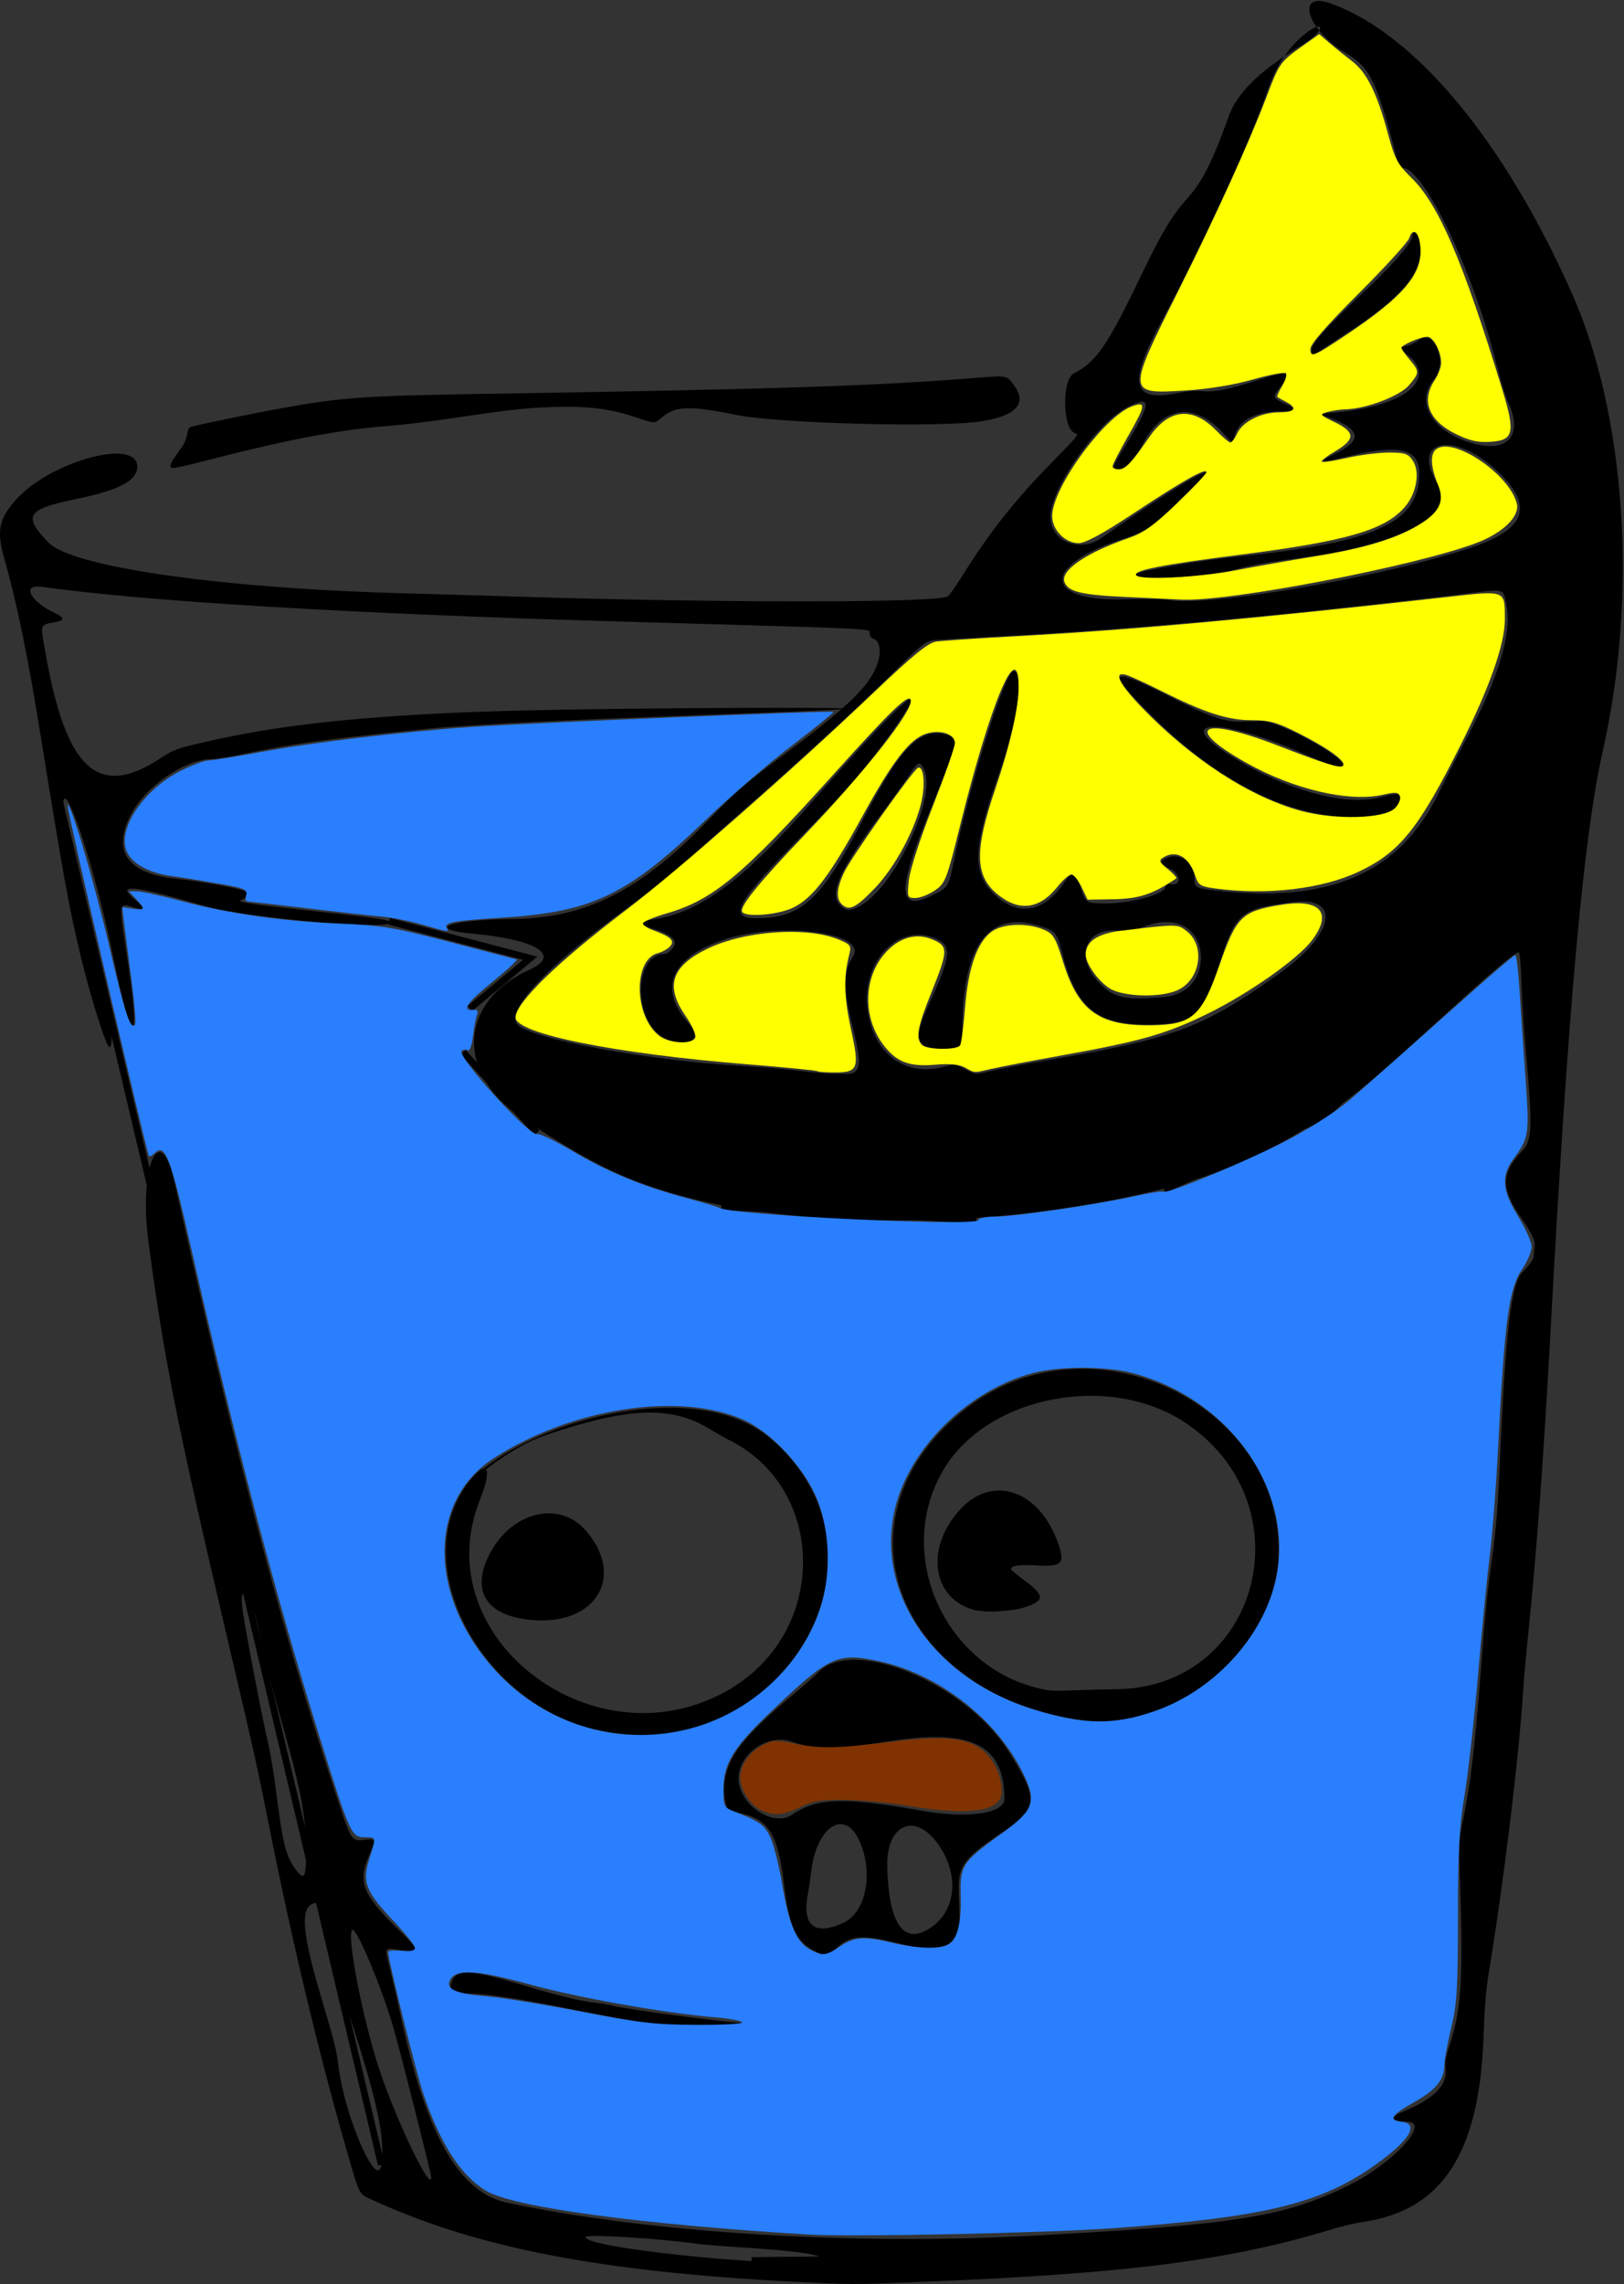 <?xml version="1.0" encoding="UTF-8" standalone="no"?>
<svg
   xmlns:dc="http://purl.org/dc/elements/1.1/"
   xmlns:cc="http://creativecommons.org/ns#"
   xmlns:rdf="http://www.w3.org/1999/02/22-rdf-syntax-ns#"
   xmlns:svg="http://www.w3.org/2000/svg"
   xmlns="http://www.w3.org/2000/svg"
   viewBox="0 0 226.872 318.982"
   height="340.247"
   width="241.996"
   version="1.1"
   id="svg3406">
  <rect x="0" y="0" width="226.872" height="318.982" fill="#333333" stroke="none"/>
  <defs
     id="defs3410" />
  <g
     id="layer1">
    <path
       id="path10"
       d="M 7.969,110.388 53.268,302.341"
       style="fill:none;stroke:#000000;stroke-width:0.938px;stroke-linecap:butt;stroke-linejoin:miter;stroke-opacity:1" />
    <path
       id="path12"
       d="m 105,315.7 46.875,-0.469"
       style="fill:none;stroke:#000000;stroke-width:0.938px;stroke-linecap:butt;stroke-linejoin:miter;stroke-opacity:1" />
    <path
       id="path14"
       d="m 178.594,310.544 21.562,-7.5"
       style="fill:none;stroke:#000000;stroke-width:0.938px;stroke-linecap:butt;stroke-linejoin:miter;stroke-opacity:1" />
    <path
       id="path16"
       d="M 206.25,285.7 217.969,133.357"
       style="fill:none;stroke:#000000;stroke-width:0.938px;stroke-linecap:butt;stroke-linejoin:miter;stroke-opacity:1" />
    <path
       id="path18"
       d="m 209.531,131.013 -24.375,24.844 -22.5,10.312"
       style="fill:none;stroke:#000000;stroke-width:0.938px;stroke-linecap:butt;stroke-linejoin:miter;stroke-opacity:1" />
    <path
       id="path20"
       d="m 136.406,170.388 -35.625,-1.875"
       style="fill:none;stroke:#000000;stroke-width:0.938px;stroke-linecap:butt;stroke-linejoin:miter;stroke-opacity:1" />
    <path
       id="path22"
       d="m 75,158.2 -10.312,-11.25"
       style="fill:none;stroke:#000000;stroke-width:0.938px;stroke-linecap:butt;stroke-linejoin:miter;stroke-opacity:1" />
    <path
       id="path24"
       d="m 65.625,140.857 8.438,-7.031 -19.688,-5.156"
       style="fill:none;stroke:#000000;stroke-width:0.938px;stroke-linecap:butt;stroke-linejoin:miter;stroke-opacity:1" />
  </g>
  <g
     id="layer2">
    <path
       id="path3432"
       d="m 111.172,318.677 c -27.351,-1.39 -44.77,-4.775 -59.361,-11.538 -1.738,-0.806 -1.531,-0.361 -3.693,-7.917 -3.659,-12.791 -7.352,-28.273 -10.426,-43.71 -1.793,-9.005 -2.04,-10.115 -6.266,-28.132 -6.781,-28.911 -8.505,-37.611 -10.68,-53.882 -1.414,-10.577 1.624,-17.477 3.659,-8.309 8.005,36.067 14.932,62.4 22.257,84.607 2.525,7.657 2.327,7.339 4.446,7.135 1.456,-0.14 1.457,-0.128 0.369,2.405 -1.486,3.459 -0.761,5.303 3.87,9.843 3.47,3.402 3.504,3.603 0.54,3.171 -2.313,-0.337 -2.198,-0.576 -1.358,2.841 0.392,1.593 1.074,4.58 1.516,6.639 3.512,16.359 8.096,24.36 14.774,25.787 19.507,4.169 47.843,5.98 72.795,4.653 28.984,-1.541 35.92,-2.642 44.921,-7.132 6.088,-3.036 11.33,-8.727 8.118,-8.811 -2.366,-0.062 -2.589,-0.616 -0.581,-1.449 4.372,-1.813 6.218,-3.743 5.861,-6.126 -0.107,-0.712 0.028,-1.454 0.561,-3.079 1.637,-4.999 1.911,-9.064 1.491,-22.106 -0.194,-6.037 -0.18,-6.471 0.279,-8.735 1.212,-5.966 1.754,-10.477 2.644,-22.007 0.629,-8.138 0.832,-10.175 1.484,-14.86 0.653,-4.693 0.861,-7.356 1.234,-15.768 0.729,-16.453 1.542,-23.006 3.038,-24.502 2.504,-2.505 2.49,-3.838 -0.079,-7.483 -2.93,-4.157 -2.921,-6.331 0.039,-9.447 1.441,-1.517 1.504,-3.213 0.519,-14.152 -0.253,-2.808 -0.523,-7.019 -0.602,-9.358 -0.097,-2.884 -0.224,-4.254 -0.394,-4.254 -0.545,0 -4.064,3.007 -11.816,10.097 -8.814,8.061 -11.117,9.963 -16.06,13.263 -10.195,6.807 -19.983,10.14 -36.915,12.571 -17.09,2.454 -37.21,1.874 -50.382,-1.451 -8.876,-2.241 -14.015,-4.66 -24.026,-11.309 -9.377,-6.228 -8.866,-16.31 1.051,-20.757 4.465,-2.002 1.01,-4.183 -7.954,-5.02 -6.742,-0.629 -3.315,-1.941 5.309,-2.032 10.478,-0.111 17.923,-3.831 27.549,-13.768 4.031,-4.161 4.969,-4.977 10.339,-8.994 8.539,-6.388 11.552,-9.161 12.914,-11.887 1.029,-2.06 0.972,-4.095 -0.127,-4.513 -0.36,-0.137 -0.536,-0.384 -0.536,-0.753 0,-0.686 2.087,-0.587 -34.031,-1.621 -38.105,-1.091 -66.951,-2.813 -81.672,-4.876 -2.876,-0.403 -1.506,2.146 2.004,3.729 1.11,0.501 1.214,0.949 0.263,1.132 -2.593,0.501 -2.449,0.133 -1.705,4.361 2.887,16.407 7.371,20.484 16.144,14.677 1.739,-1.151 2.345,-1.365 6.591,-2.329 9.299,-2.111 19.338,-3.274 34.327,-3.977 15.454,-0.724 54.628,-0.782 54.814,-0.596 0.405,0.405 -44.938,1.463 -58.671,2.857 -14.215,1.443 -18.981,2.095 -25.588,3.504 -1.782,0.38 -3.722,0.693 -4.311,0.694 -3.847,0.011 -9.452,3.894 -11.484,7.955 -2.559,5.116 -0.203,8.174 6.784,8.804 2.34,0.211 8.055,1.227 9.069,1.612 0.875,0.333 0.698,0.88 -0.448,1.387 -1.238,0.548 19.672,2.197 20.793,2.905 2.243,1.416 -19.619,-0.355 -25.821,-2.147 -10.345,-2.989 -12.447,-3.16 -9.606,-0.781 1.348,1.128 1.291,1.456 -0.176,1.011 -2.275,-0.69 -2.227,-1.15 -0.845,8.039 1.77,11.768 0.412,11.185 -2.053,-0.883 -3.392,-16.606 -8.882,-30.748 -6.429,-16.562 0.532,3.079 1.133,5.507 2.919,11.797 2.406,8.477 3.816,16.597 2.972,17.118 -0.394,0.244 -2.53,-6.436 -4.023,-12.581 -1.647,-6.779 -2.347,-10.636 -5.749,-31.649 -1.725,-10.655 -3.222,-17.886 -5.023,-24.265 -1.027,-3.636 -0.66,-5.355 1.701,-7.982 4.841,-5.384 16.933,-8.673 16.933,-4.605 0,1.953 -2.483,3.265 -8.55,4.52 -6.914,1.429 -7.482,2.327 -3.849,6.082 3.303,3.414 24.102,6.388 49.493,7.078 4.866,0.132 12.115,0.344 16.108,0.47 28.349,0.895 58.291,0.88 60.029,-0.03 0.199,-0.104 1.111,-1.394 2.027,-2.866 3.754,-6.032 7.334,-10.562 12.549,-15.882 3.696,-3.77 3.805,-3.909 3.211,-4.058 -1.754,-0.44 -1.897,-7.469 -0.169,-8.346 3.165,-1.608 4.706,-3.877 9.676,-14.249 2.631,-5.49 4.109,-7.912 6.346,-10.396 1.936,-2.15 3.413,-5.115 5.594,-11.229 2.144,-6.01 10.537,-9.752 12.078,-11.33 2.964,-3.036 -3.944,-0.431 -6.549,7.451 -2.152,6.511 -9.447,22.4 -14.969,32.605 -4.715,8.714 -4.079,11.228 2.499,9.868 1.173,-0.243 2.266,-0.318 3.271,-0.227 1.735,0.158 3.617,-0.231 8.254,-1.705 3.843,-1.222 4.337,-1.021 2.671,1.086 -1.185,1.499 -1.179,1.518 0.704,2.39 1.866,0.864 1.728,1.04 -0.812,1.04 -3.521,0 -5.976,1.407 -6.331,3.63 -0.157,0.984 -0.157,0.984 -1.629,-0.629 -4.062,-4.451 -8.572,-3.73 -11.306,1.807 -0.956,1.937 -2.466,3.359 -3.565,3.359 -0.682,0 -0.523,-0.45 1.089,-3.082 3.893,-6.356 3.966,-7.464 0.372,-5.64 -4.091,2.077 -10.411,10.976 -10.669,15.023 -0.225,3.528 3.927,5.425 7.078,3.234 11.979,-8.33 17.907,-11.621 13.012,-7.224 -1.017,0.913 -2.112,1.966 -2.434,2.341 -2.317,2.694 -4.127,3.896 -7.515,4.991 -11.283,3.647 -11.283,8.712 0,8.442 3.009,-0.072 5.613,-0.029 6.343,0.105 5.473,1.004 29.672,-3.159 42.003,-7.226 7.808,-2.575 9.092,-5.705 4.289,-10.452 -6.173,-6.101 -12.739,-4.895 -8.59,1.579 2.572,4.013 -5.157,8.279 -18.208,10.051 -5.878,0.798 -8.121,1.193 -10.28,1.812 -1.472,0.422 -5.817,0.954 -9.353,1.146 -4.68,0.254 -6.168,-0.364 -2.558,-1.062 5.524,-1.068 7.735,-1.396 14.326,-2.124 17.673,-1.951 23.372,-4.714 23.418,-11.357 0.026,-3.689 -2.958,-4.249 -11.3,-2.122 -2.671,0.681 -2.781,0.431 -0.33,-0.749 3.749,-1.804 3.453,-3.347 -0.953,-4.97 -1.47,-0.542 -1.47,-0.542 0.685,-0.714 9.861,-0.79 14.678,-4.711 10.088,-8.212 -0.9,-0.686 -0.873,-0.911 0.133,-1.112 0.386,-0.077 1.143,-0.457 1.682,-0.845 2.17,-1.559 3.982,3.268 2.066,5.505 -2.631,3.073 -0.476,7.058 4.743,8.771 5.355,1.758 7.822,-0.672 5.61,-5.523 -0.398,-0.873 -1.182,-3.426 -1.741,-5.672 -3.185,-12.796 -10.09,-27.111 -13.077,-27.111 -0.286,0 -0.479,-0.26 -0.631,-0.851 -2.852,-11.084 -3.823,-13.143 -7.105,-15.056 -5.573,-3.249 -7.32,-8.885 -2.173,-7.008 11.788,4.298 24.209,19.255 33.644,40.513 7.513,16.926 9.209,42.089 4.303,63.822 -2.697,11.949 -4.823,35.414 -7.257,80.112 -0.994,18.261 -1.982,31.73 -3.168,43.219 -0.296,2.87 -0.602,6.239 -0.679,7.487 -0.581,9.406 -2.702,26.936 -4.791,39.589 -0.438,2.652 -0.629,4.911 -0.777,9.188 -0.561,16.214 -5.732,24.215 -16.715,25.864 -1.153,0.173 -3.096,0.622 -4.318,0.997 -14.35,4.406 -28.776,6.256 -57.691,7.399 -9.672,0.382 -9.415,0.383 -17.356,-0.021 z m 3.473,-3.131 c 0.629,-0.629 -3.204,-1.191 -11.754,-1.723 -2.184,-0.136 -4.685,-0.346 -5.558,-0.467 -5.55,-0.77 -15.541,-1.368 -15.541,-0.929 0,1.696 31.305,4.668 32.853,3.119 z M 60.239,304.075 c 0,-0.539 -4.47,-18.198 -5.373,-21.226 -1.664,-5.58 -5.004,-13.496 -5.622,-13.325 -0.925,0.255 1.313,12.013 3.659,19.224 2.317,7.119 7.335,17.606 7.335,15.328 z m -6.971,-1.734 c 0.576,-3.647 -0.554,-8.943 -4.451,-20.863 -2.338,-7.15 -3.11,-9.849 -3.666,-12.808 -0.588,-3.13 -0.535,-2.986 -1.062,-2.907 -2.198,0.327 -2.007,3.788 0.717,12.957 1.972,6.637 2.197,7.537 2.497,9.971 0.851,6.913 5.39,17.299 5.966,13.651 z M 42.769,258.744 c -0.002,-4.564 -0.645,-8.282 -2.716,-15.711 -2.316,-8.307 -3.235,-11.903 -3.752,-14.691 -0.99,-5.336 -3.046,-8.251 -2.401,-3.405 0.344,2.588 2.856,15.666 3.541,18.437 0.308,1.248 0.821,4.341 1.138,6.874 0.88,7.016 1.352,8.945 2.618,10.693 1.296,1.789 1.574,1.402 1.572,-2.196 z M 119.588,149.538 c 0.625,-0.692 0.511,-2.204 -0.462,-6.101 -1.327,-5.312 -1.322,-7.788 0.017,-9.832 2.268,-3.463 -10.846,-5.006 -18.573,-2.186 -7.041,2.57 -8.608,6.874 -4.24,11.653 2.143,2.345 -0.992,3.613 -3.949,1.597 -4.041,-2.756 -3.675,-11.441 0.482,-11.441 0.481,0 1.408,-0.971 1.408,-1.475 0,-0.746 -0.896,-1.375 -2.803,-1.968 -2.636,-0.819 -2.623,-0.984 0.112,-1.433 6.419,-1.054 12.474,-5.605 22.039,-16.564 12.423,-14.234 17.37,-18.501 10.783,-9.302 -3.327,4.646 -6.11,7.866 -11.668,13.499 -9.966,10.099 -11.206,12.251 -7.059,12.251 6.271,0 9.069,-2.573 14.803,-13.612 5.415,-10.426 8.083,-13.108 11.908,-11.97 1.616,0.481 1.608,0.512 -2.904,11.629 -4.171,10.278 -3.982,13.099 0.721,10.769 2.347,-1.163 2.259,-1.012 3.192,-5.437 2.299,-10.902 7.04,-25.863 8.197,-25.863 1.533,0 0.615,6.714 -1.891,13.839 -3.776,10.736 -3.959,14.196 -0.909,17.216 3.323,3.29 7.047,2.684 9.929,-1.616 1.054,-1.573 1.521,-1.359 2.342,1.075 0.611,1.811 0.712,1.87 3.243,1.906 3.476,0.049 8.229,-1.209 8.491,-2.246 0.085,-0.337 0.273,-0.533 0.463,-0.483 1.872,0.49 1.845,-1.415 -0.032,-2.222 -1.219,-0.525 -1.327,-0.857 -0.424,-1.318 1.99,-1.015 4.066,0.506 4.066,2.98 0,1.043 0.248,1.176 2.722,1.462 16.176,1.876 25.903,-2.338 31.408,-13.606 0.937,-1.918 2.724,-5.427 3.971,-7.798 4.449,-8.459 6.279,-14.647 5.476,-18.517 -0.469,-2.257 -0.225,-2.18 -5.038,-1.595 -24.687,2.998 -46.887,5.041 -65.537,6.032 -3.556,0.189 -7.377,0.397 -8.49,0.463 -2.024,0.119 -2.024,0.119 -6.012,4.033 -6.437,6.317 -12.013,11.434 -22.591,20.734 -2.995,2.633 -5.751,5.118 -6.126,5.523 -1.067,1.154 -4.572,3.925 -9.755,7.714 -10.828,7.915 -16.449,14.006 -14.578,15.797 2.143,2.051 18.215,4.983 31.594,5.763 2.246,0.131 5.36,0.386 6.92,0.567 4.116,0.477 4.238,0.487 6.374,0.527 1.722,0.032 2.001,-0.02 2.382,-0.442 z m 65.544,-35.714 c -8.439,-1.368 -16.572,-6.132 -25.014,-14.654 -5.566,-5.618 -4.921,-6.054 2.997,-2.026 5.803,2.953 7.897,3.689 10.333,3.632 0.936,-0.022 2.161,-0.049 2.722,-0.06 2.528,-0.05 12.292,5.337 11.36,6.268 -0.319,0.319 -2.113,-0.255 -5.575,-1.783 -11.088,-4.895 -18.18,-4.93 -10.663,-0.054 7.91,5.131 16.599,7.585 21.789,6.154 1.939,-0.535 2.472,-0.523 2.555,0.058 0.321,2.25 -4.642,3.414 -10.505,2.463 z m -46.722,35.741 c 0.991,-0.248 4.813,-0.968 8.494,-1.6 17.403,-2.986 21.378,-4.502 32.184,-12.279 7.332,-5.277 8.225,-10.478 1.666,-9.712 -7.33,0.856 -8.138,1.505 -10.29,8.275 -2.505,7.881 -3.615,8.834 -10.294,8.843 -7.003,0.009 -9.829,-2.405 -11.812,-10.091 -0.701,-2.717 -0.888,-2.952 -2.877,-3.608 -7.385,-2.435 -11.055,2.469 -11.056,14.773 -2.2e-4,2.107 -0.129,2.222 -2.56,2.288 -3.961,0.108 -4.388,-1.208 -2.049,-6.307 3.101,-6.761 3.22,-8.089 0.816,-9.106 -5.207,-2.204 -10.404,3.382 -9.421,10.126 0.881,6.046 5.226,9.236 10.659,7.827 1.542,-0.4 1.542,-0.4 2.899,0.3 1.633,0.842 1.42,0.826 3.639,0.27 z m 24.205,-10.321 c 3.092,-0.276 5.152,-2.454 5.152,-5.449 0,-4.329 -3.753,-6.221 -8.359,-4.213 -1.348,0.588 -1.625,0.634 -2.742,0.454 -4.745,-0.765 -6.673,3.172 -3.385,6.908 2.118,2.406 3.718,2.8 9.335,2.3 z m -42.653,-12.624 c 4.956,-2.528 11.062,-15.461 9.091,-19.256 -0.582,-1.12 -0.796,-1.021 -2.101,0.979 -0.636,0.975 -2.227,3.191 -3.534,4.925 -6.085,8.072 -7.675,11.522 -6.056,13.141 0.819,0.819 1.326,0.861 2.599,0.211 z M 90.791,282.597 c -1.352,-0.173 -6.048,-1.026 -10.436,-1.894 -8.547,-1.691 -12.389,-2.278 -14.924,-2.278 -2.342,0 -2.873,-0.453 -2.217,-1.893 0.711,-1.562 2.885,-1.396 10.06,0.768 4.731,1.427 8,2.22 9.88,2.396 0.811,0.076 1.985,0.278 2.609,0.449 1.789,0.491 16.018,2.363 17.957,2.363 0.059,0 0.043,0.102 -0.034,0.227 -0.21,0.34 -9.976,0.235 -12.894,-0.139 z m 23.365,-9.942 c -2.964,-1.452 -3.881,-3.371 -4.669,-9.77 -0.825,-6.703 -2.113,-8.769 -6.017,-9.65 -0.631,-0.142 -1.319,-0.306 -1.53,-0.363 -0.537,-0.147 -0.952,-2.3 -0.751,-3.905 0.452,-3.619 2.721,-6.531 9.529,-12.227 1.497,-1.253 3.119,-2.691 3.604,-3.195 4.788,-4.978 20.334,1.399 26.429,10.842 4.328,6.704 4.278,8.215 -0.372,11.28 -5.732,3.778 -6.554,4.859 -6.438,8.465 0.038,1.185 0.086,2.717 0.106,3.403 0.126,4.298 -2.353,5.413 -8.572,3.853 -5.266,-1.321 -6.951,-1.113 -9.072,1.118 -0.793,0.834 -0.841,0.838 -2.248,0.148 z m 15.12,-2.995 c 4.119,-2.107 4.981,-7.323 1.958,-11.849 -3.241,-4.853 -7.437,-3.18 -7.287,2.905 0.185,7.489 2.051,10.622 5.329,8.945 z m -11.501,-1.093 c 3.254,-1.468 4.331,-7.135 2.211,-11.627 -2.067,-4.38 -5.93,-1.8 -6.663,4.452 -0.111,0.946 -0.309,2.27 -0.439,2.942 -0.891,4.583 0.825,6.068 4.891,4.233 z m -7.171,-15.102 c 3.606,-2.413 7.202,-2.525 18.263,-0.57 6.345,1.121 11.462,0.377 11.454,-1.665 -0.031,-7.606 -4.627,-9.861 -16.331,-8.012 -7.367,1.164 -10.082,1.168 -13.397,0.021 -3.648,-1.263 -7.991,2.195 -7.349,5.852 0.598,3.408 4.945,5.992 7.361,4.375 z M 83.72,241.665 c -16.499,-3.469 -26.965,-23.219 -18.318,-34.57 2.65,-3.479 3.486,-2.265 1.637,2.376 -7.715,19.366 16.345,37.496 35.011,26.382 13.644,-8.124 13.476,-27.989 -0.294,-34.794 -0.562,-0.277 -1.736,-0.944 -2.609,-1.481 -5.334,-3.281 -11.338,-3.067 -22.804,0.813 -6.696,2.266 -13.052,8.984 -10.941,6.703 8.034,-8.678 31.781,-15.133 42.253,-6.174 19.03,16.283 1.517,46.095 -23.935,40.744 z m 66.927,-1.494 c -26.027,-3.985 -34.811,-29.051 -15.324,-43.73 17.412,-13.116 44.136,-0.125 43.279,21.039 -0.528,13.035 -14.889,24.691 -27.955,22.69 z m 5.331,-4.256 c 19.97,-0.266 26.649,-25.649 9.766,-37.114 -10.605,-7.202 -27.802,-3.92 -33.947,6.478 -7.201,12.185 0.63,28.52 14.766,30.802 0.374,0.06 1.957,0.057 3.517,-0.008 1.56,-0.065 4.214,-0.136 5.899,-0.159 z m -19.981,-11.1 c -5.848,-1.655 -6.769,-8.694 -1.835,-14.037 4.457,-4.827 10.856,-2.739 13.528,4.413 1.184,3.17 0.77,3.651 -2.957,3.429 -2.382,-0.142 -3.505,0.033 -3.501,0.544 6.8e-4,0.089 0.802,0.752 1.78,1.474 2.919,2.152 2.986,2.86 0.356,3.768 -1.913,0.66 -5.734,0.873 -7.371,0.409 z m -61.823,1.423 c -6.195,-0.59 -8.378,-3.948 -5.869,-9.025 2.975,-6.019 9.725,-7.778 13.478,-3.514 5.681,6.454 1.464,13.402 -7.61,12.539 z M 23.818,65.153 c -0.082,-0.132 0.116,-0.617 0.44,-1.078 0.323,-0.461 0.852,-1.213 1.175,-1.671 0.323,-0.458 0.642,-1.247 0.71,-1.752 0.077,-0.573 0.262,-0.961 0.491,-1.03 0.938,-0.284 9.158,-1.975 12.619,-2.595 8.893,-1.594 11.305,-1.753 31.422,-2.072 37.332,-0.592 51.616,-1.063 65.425,-2.16 4.751,-0.377 4.5,-0.427 5.624,1.119 1.769,2.435 0.217,4.133 -4.486,4.907 -5.65,0.929 -28.402,0.343 -34.461,-0.888 -6.427,-1.305 -8.449,-1.236 -10.304,0.351 -1.078,0.923 -0.841,0.925 -3.687,-0.023 -3.586,-1.195 -6.735,-1.575 -11.646,-1.407 -3.988,0.136 -5.538,0.313 -15.087,1.714 -2.558,0.375 -6.131,0.794 -7.941,0.93 -6.274,0.472 -13.456,1.801 -23.331,4.317 -6.613,1.685 -6.737,1.708 -6.965,1.34 z M 183.203,49.102 c 0,-1.134 1.463,-2.776 7.903,-8.871 3.576,-3.385 6.163,-6.397 6.163,-7.176 0,-0.738 0.633,-0.795 0.883,-0.079 1.387,3.98 -1.418,7.93 -9.277,13.062 -1.809,1.182 -3.727,2.446 -4.26,2.811 -1.126,0.768 -1.411,0.819 -1.411,0.253 z"
       style="fill:#000000" />
    <path
       transform="scale(0.937)"
       id="path28"
       d="m 120.619,333.053 c -24.871,-1.475 -43.918,-4.044 -48.088,-6.484 -3.743,-2.191 -6.848,-6.95 -9.379,-14.377 -1.113,-3.265 -5.282,-20.036 -5.282,-21.247 0,-0.206 0.9,-0.289 2,-0.184 1.355,0.129 2,-0.008 2,-0.426 0,-0.339 -1.417,-2.119 -3.149,-3.955 -4.218,-4.471 -4.757,-5.826 -3.679,-9.245 1.065,-3.378 1.083,-3.289 -0.659,-3.289 -1.996,0 -2.217,-0.489 -6.682,-14.784 -6.432,-20.598 -12.67,-44.297 -19.063,-72.427 -3.298,-14.511 -4.006,-16.35 -5.66,-14.697 -0.325,0.325 -0.67,0.494 -0.766,0.375 -0.37,-0.458 -12.36,-52.115 -12.146,-52.329 0.467,-0.467 3.989,11.497 6.354,21.59 2.291,9.776 2.997,11.892 3.724,11.165 0.16,-0.16 -0.075,-3.07 -0.522,-6.467 -0.447,-3.397 -0.946,-7.276 -1.11,-8.619 l -0.298,-2.443 1.578,0.232 c 1.868,0.274 1.93,0.094 0.491,-1.438 l -1.087,-1.157 1.212,7.5e-4 c 0.667,4.3e-4 3.687,0.661 6.712,1.469 6.98,1.863 15.152,3.019 23.75,3.36 5.978,0.237 7.837,0.55 16.25,2.738 5.225,1.359 9.679,2.522 9.897,2.584 0.219,0.062 -1.401,1.572 -3.599,3.356 -3.839,3.115 -4.664,4.328 -2.835,4.167 0.603,-0.053 0.761,0.168 0.536,0.75 -0.176,0.454 -0.447,1.888 -0.603,3.188 -0.155,1.299 -0.477,2.242 -0.714,2.095 -0.238,-0.147 -0.667,-0.121 -0.955,0.057 -0.975,0.603 10.126,12.857 11.255,12.423 0.326,-0.125 2.706,1.022 5.289,2.548 5.272,3.115 10.413,5.23 16.989,6.99 2.449,0.655 4.649,1.313 4.889,1.461 1.765,1.091 38.601,2.825 38.601,1.817 0,-0.278 1.069,-0.506 2.375,-0.508 2.985,-0.004 15.013,-1.751 20.6,-2.994 2.324,-0.517 4.382,-0.842 4.574,-0.723 0.638,0.394 13.11,-4.813 18.951,-7.913 3.163,-1.678 7.188,-4.304 8.946,-5.834 3.292,-2.866 7.775,-6.833 18.26,-16.157 3.324,-2.956 6.178,-5.374 6.343,-5.375 0.165,-5.5e-4 0.445,2.305 0.623,5.124 0.178,2.819 0.578,8.725 0.889,13.125 0.608,8.592 0.558,8.927 -1.825,12.199 -1.826,2.508 -1.635,4.654 0.763,8.551 1.1,1.788 1.995,3.812 1.991,4.5 -0.005,0.688 -0.656,2.205 -1.448,3.373 -1.956,2.885 -2.607,7.754 -3.56,26.627 -0.285,5.638 -0.843,12.838 -1.24,16 -0.397,3.163 -1.182,11.15 -1.744,17.75 -0.562,6.6 -1.467,14.672 -2.01,17.938 -0.796,4.782 -0.989,8.334 -0.992,18.25 -0.003,10.566 -0.145,12.902 -1,16.469 -0.548,2.286 -1.004,4.761 -1.014,5.5 -0.029,2.238 -1.226,3.716 -4.512,5.573 -3.455,1.953 -3.92,2.69 -1.845,2.929 2.648,0.305 1.158,2.769 -3.826,6.325 -8.254,5.89 -16.537,7.899 -39.299,9.535 -10.171,0.731 -38.759,1.324 -45.25,0.939 z m -9.954,-31.632 c -0.145,-0.234 -2.006,-0.573 -4.138,-0.753 -7.542,-0.638 -20.23,-2.887 -27.453,-4.868 -7.858,-2.155 -10.953,-2.363 -11.905,-0.8 -0.869,1.427 0.65,2.153 5.318,2.54 2.272,0.189 8.631,1.216 14.131,2.284 8.604,1.67 10.999,1.947 17.155,1.981 3.935,0.022 7.036,-0.151 6.892,-0.385 z m 14.596,-11.325 c 2.105,-1.431 3.634,-1.53 7.857,-0.51 3.526,0.851 6.941,0.961 8.243,0.264 1.35,-0.722 2.005,-3.266 1.876,-7.287 -0.142,-4.435 0.258,-5.067 5.673,-8.968 5.176,-3.729 5.67,-4.866 3.839,-8.826 -3.843,-8.308 -12.73,-15.299 -21.876,-17.206 -6.062,-1.264 -7.232,-0.711 -15.855,7.488 -5.728,5.446 -7.15,7.776 -7.15,11.714 0,2.375 0.121,2.65 1.375,3.145 4.046,1.595 4.636,1.999 5.546,3.794 0.527,1.041 1.35,4.255 1.829,7.142 0.984,5.934 2.13,8.632 4.128,9.715 1.887,1.024 2.401,0.971 4.515,-0.465 z m -21.919,-32.571 c 9.007,-2.529 16.484,-9.697 19.1,-18.311 1.589,-5.233 1.203,-11.927 -0.953,-16.524 -2.129,-4.54 -6.682,-9.286 -10.59,-11.04 -9.566,-4.293 -25.775,-1.794 -37.381,5.762 -9.779,6.367 -9.63,20.669 0.33,31.566 7.538,8.248 18.866,11.53 29.494,8.546 z m 68.717,-2.448 c 9.384,-3.21 17.005,-11.912 18.411,-21.021 1.975,-12.8 -7.707,-25.862 -21.832,-29.453 -3.83,-0.973 -10.743,-0.97 -14.494,0.007 -9.935,2.588 -18.832,11.452 -20.825,20.748 -2.675,12.472 6.217,25.017 20.892,29.474 7.444,2.261 11.78,2.321 17.848,0.245 z"
       style="fill:#2a7fff;stroke-width:0.5" />
    <path
       transform="scale(0.937)"
       id="path30"
       d="m 62.869,137.793 c -1.788,-0.517 -4.487,-1.047 -6,-1.177 -1.512,-0.13 -6.575,-0.693 -11.25,-1.251 -4.675,-0.558 -8.648,-1.015 -8.828,-1.016 -0.181,-0.001 -0.218,-0.425 -0.082,-0.942 0.217,-0.829 -0.277,-1.032 -4.172,-1.713 -2.43,-0.425 -5.537,-0.923 -6.906,-1.107 -3.434,-0.462 -5.987,-1.868 -6.755,-3.722 -1.394,-3.365 2.576,-9.231 8.124,-12.004 1.666,-0.832 3.499,-1.516 4.074,-1.518 0.575,-0.003 3.975,-0.549 7.555,-1.214 7.893,-1.467 21.259,-3.061 31.74,-3.785 8.627,-0.597 53.659,-2.468 53.909,-2.24 0.087,0.08 -2.725,2.355 -6.25,5.055 -3.525,2.701 -9.13,7.525 -12.457,10.72 -12.126,11.647 -17.141,14.055 -31.09,14.928 -7.057,0.442 -8.377,0.707 -7.84,1.576 0.361,0.584 0.189,0.558 -3.771,-0.588 z"
       style="fill:#2a7fff;stroke-width:0.5" />
    <path
       transform="scale(0.937)"
       id="path34"
       d="m 121.827,159.65 c -0.115,-0.108 -4.821,-0.569 -10.458,-1.023 -19.765,-1.594 -34.5,-4.57 -34.5,-6.968 0,-2.19 6.229,-8.251 16.454,-16.011 7.625,-5.787 24.922,-20.979 37.23,-32.699 5.575,-5.308 7.825,-7.138 9,-7.316 0.862,-0.131 6.067,-0.483 11.567,-0.783 17.466,-0.952 35.625,-2.598 64.401,-5.839 9.087,-1.024 8.829,-1.119 8.842,3.262 0.011,3.689 -2.2,10.004 -6.516,18.621 -6.333,12.642 -9.13,16.128 -15.27,19.031 -5.468,2.585 -13.675,3.544 -21.416,2.502 -2.172,-0.292 -2.516,-0.507 -2.94,-1.831 -0.93,-2.905 -2.892,-4.017 -4.85,-2.749 -0.626,0.405 -0.503,0.685 0.75,1.698 0.825,0.667 1.387,1.288 1.25,1.382 -3.496,2.375 -5.55,3.048 -9.487,3.111 l -3.737,0.059 -0.892,-1.875 c -0.491,-1.031 -1.172,-1.875 -1.513,-1.875 -0.342,0 -1.268,0.811 -2.059,1.802 -2.712,3.398 -5.771,3.781 -8.994,1.124 -3.349,-2.76 -3.417,-6.553 -0.283,-15.739 2.141,-6.277 3.457,-12.004 3.461,-15.062 0.01,-7.691 -4.125,2.034 -8.679,20.41 -2.059,8.308 -2.237,8.767 -3.813,9.84 -0.909,0.619 -2.214,1.125 -2.899,1.125 -1.205,0 -1.237,-0.087 -0.974,-2.638 0.156,-1.513 1.679,-6.226 3.57,-11.047 1.814,-4.625 3.298,-8.843 3.298,-9.374 0,-1.389 -2.206,-2.115 -4.314,-1.42 -2.443,0.806 -4.976,4.092 -9.456,12.265 -4.858,8.862 -7.407,12.226 -10.343,13.648 -2.245,1.087 -7.068,1.486 -7.598,0.629 -0.452,-0.732 2.501,-4.373 9.338,-11.512 9.069,-9.47 16.265,-18.625 15.78,-20.078 -0.319,-0.957 -2.943,1.578 -11.627,11.232 -13.36,14.854 -17.825,18.574 -24.68,20.566 -2.007,0.583 -3.635,1.267 -3.618,1.52 0.018,0.253 0.647,0.685 1.399,0.96 2.721,0.995 3.38,1.581 2.698,2.403 -0.342,0.412 -1.171,0.887 -1.842,1.056 -3.705,0.93 -3.607,9.356 0.142,12.305 1.494,1.175 5.009,1.355 5.422,0.279 0.149,-0.389 -0.533,-1.877 -1.516,-3.306 -3.018,-4.387 -2.038,-7.332 3.3,-9.92 5.563,-2.697 14.876,-3.349 19.605,-1.373 1.747,0.73 1.892,0.931 1.568,2.18 -0.876,3.382 -0.813,6.289 0.24,11.127 1.299,5.972 1.099,6.499 -2.478,6.499 -1.295,0 -2.449,-0.088 -2.564,-0.197 z m 86.121,-39.16 c 0.583,-0.583 0.931,-1.396 0.774,-1.806 -0.235,-0.613 -0.67,-0.657 -2.444,-0.245 -5.094,1.183 -13.461,-0.769 -20.575,-4.801 -9.472,-5.368 -6.55,-6.914 4.775,-2.526 7.162,2.775 9.34,3.452 9.758,3.031 0.58,-0.585 -2.155,-2.595 -6.549,-4.813 -3.355,-1.693 -4.401,-1.985 -7.114,-1.985 -3.541,0 -6.937,-1.102 -13.454,-4.365 -2.2,-1.102 -4.506,-2.16 -5.125,-2.353 -2.103,-0.654 -1.241,1.194 2.25,4.822 7.409,7.7 16.135,13.365 23.746,15.418 5.061,1.365 12.413,1.166 13.958,-0.379 z"
       style="fill:#ffff00;stroke-width:0.5" />
    <path
       transform="scale(0.937)"
       id="path36"
       d="m 125.469,134.746 c -0.84,-0.84 -0.731,-2.318 0.344,-4.65 1.019,-2.21 10.342,-15.405 11.064,-15.661 0.816,-0.288 1.098,2.299 0.537,4.919 -0.902,4.205 -3.993,9.948 -7.061,13.117 -2.815,2.908 -3.795,3.364 -4.884,2.275 z"
       style="fill:#ffff00;stroke-width:0.5" />
    <path
       transform="scale(0.937)"
       id="path38"
       d="m 143.869,159.119 c -0.878,-0.486 -2.226,-0.611 -4.526,-0.418 -3.822,0.32 -5.717,-0.418 -7.649,-2.979 -3.091,-4.095 -2.984,-9.952 0.249,-13.633 2.058,-2.344 4.621,-3.093 7.075,-2.067 2.381,0.995 2.369,1.639 -0.149,7.884 -2.099,5.206 -2.392,6.848 -1.4,7.84 0.747,0.747 5.221,0.794 5.675,0.06 0.184,-0.297 0.52,-2.866 0.747,-5.708 0.473,-5.906 1.826,-9.72 3.997,-11.266 1.652,-1.176 5.229,-1.313 7.669,-0.294 1.499,0.626 1.786,1.106 3.007,5.023 2.206,7.076 5.339,9.324 12.9,9.256 6.282,-0.056 7.652,-1.246 10.359,-8.998 2.535,-7.259 3.319,-8.019 9.26,-8.968 5.82,-0.93 7.633,1.227 4.493,5.344 -2.103,2.757 -9.432,7.909 -15.458,10.866 -6.196,3.04 -9.91,4.105 -21.75,6.235 -4.537,0.816 -9.262,1.719 -10.5,2.005 -2.761,0.639 -2.495,0.651 -4,-0.183 z"
       style="fill:#ffff00;stroke-width:0.5" />
    <path
       transform="scale(0.937)"
       id="path40"
       d="m 165.489,147.349 c -1.725,-1.052 -3.615,-3.701 -3.619,-5.072 -0.004,-1.947 1.769,-3.134 5.316,-3.56 8.418,-1.01 8.369,-1.01 9.757,0.081 2.79,2.194 2.044,7.166 -1.314,8.76 -2.462,1.168 -8.071,1.053 -10.14,-0.209 z"
       style="fill:#ffff00;stroke-width:0.5" />
    <path
       transform="scale(0.937)"
       id="path42"
       d=""
       style="fill:#ffff00;stroke-width:0.5" />
    <path
       transform="scale(0.937)"
       id="path44"
       d=""
       style="fill:#ffff00;stroke-width:0.5" />
    <path
       transform="scale(0.937)"
       id="path25"
       d="m 167.869,88.978 c -6.606,-0.297 -8.607,-0.778 -9.153,-2.202 -0.667,-1.739 3.188,-4.382 9.653,-6.62 2.142,-0.741 3.718,-1.88 7.125,-5.148 2.406,-2.308 4.375,-4.394 4.375,-4.635 0,-0.706 -3.559,1.303 -10.808,6.102 -4.705,3.114 -7.22,4.479 -8.252,4.479 -2.008,0 -3.939,-1.975 -3.939,-4.03 0,-4.233 7.824,-14.94 11.974,-16.386 2.083,-0.726 1.995,-0.168 -0.727,4.598 -1.235,2.163 -2.246,4.132 -2.246,4.375 0,0.243 0.433,0.442 0.962,0.442 0.963,0 1.826,-0.92 4.557,-4.857 2.922,-4.213 6.452,-4.534 9.968,-0.906 0.94,0.97 1.877,1.763 2.084,1.763 0.206,0 0.668,-0.619 1.027,-1.375 0.838,-1.764 3.568,-3.123 6.277,-3.124 2.333,-10e-4 2.747,-0.642 1,-1.551 -0.619,-0.322 -1.203,-0.652 -1.299,-0.733 -0.096,-0.081 0.23,-0.831 0.724,-1.667 0.494,-0.836 0.737,-1.68 0.541,-1.876 -0.196,-0.196 -2.434,0.231 -4.974,0.948 -2.956,0.835 -6.605,1.425 -10.141,1.639 -8.592,0.52 -8.595,0.479 -0.846,-15.012 5.657,-11.31 10.496,-21.956 13.068,-28.75 1.9,-5.019 2.054,-5.237 5.333,-7.566 l 2.531,-1.797 1.524,1.306 c 0.838,0.719 2.37,1.956 3.403,2.75 2.188,1.68 3.699,4.743 5.331,10.807 1.006,3.737 1.429,4.529 3.504,6.56 4.06,3.974 7.638,12.302 13.484,31.38 2.038,6.652 1.799,7.738 -1.751,7.965 -1.828,0.117 -3.088,-0.17 -5.124,-1.166 -4.03,-1.972 -5.208,-4.93 -3.183,-7.989 0.546,-0.825 0.995,-1.996 0.997,-2.601 0.005,-1.489 -0.971,-3.532 -1.846,-3.867 -0.574,-0.22 -3.245,0.768 -4.088,1.511 -0.103,0.091 0.403,0.867 1.125,1.725 1.616,1.921 1.617,2.044 0.025,3.936 -1.352,1.607 -6.291,3.499 -9.39,3.597 -0.865,0.027 -2.135,0.215 -2.822,0.417 -1.189,0.349 -1.134,0.422 1.125,1.505 3.075,1.474 3.1,2.561 0.102,4.318 -1.25,0.733 -2.166,1.439 -2.035,1.569 0.131,0.131 1.816,-0.122 3.746,-0.561 1.93,-0.439 4.753,-0.798 6.274,-0.798 2.388,0 2.875,0.168 3.573,1.234 1.076,1.642 0.544,4.798 -1.147,6.808 -2.934,3.487 -8.637,5.151 -24.638,7.19 -11.547,1.471 -15.866,2.315 -15.5,3.03 0.413,0.807 9.208,0.382 14.921,-0.722 2.931,-0.566 8.141,-1.485 11.579,-2.042 7.49,-1.214 12.158,-2.617 15.643,-4.701 3.08,-1.842 3.899,-3.521 2.898,-5.939 -1.093,-2.639 -1.217,-4.588 -0.339,-5.317 2.473,-2.052 10.995,3.652 12.072,8.081 0.461,1.895 -2.075,4.36 -6.023,5.854 -9.143,3.46 -37.158,8.832 -43.997,8.438 -0.827,-0.048 -4.541,-0.223 -8.253,-0.39 z m 32.873,-39.087 c 8.494,-5.69 11.323,-9.021 11.032,-12.992 -0.17,-2.319 -1.121,-3.127 -1.664,-1.416 -0.189,0.596 -3.583,4.315 -7.542,8.265 -4.769,4.758 -7.199,7.542 -7.199,8.248 0,1.363 0.474,1.177 5.373,-2.105 z"
       style="fill:#ffff00;stroke-width:0.5" />
    <path
       transform="scale(0.937)"
       id="path27"
       d="m 113.25,269.673 c -1.501,-0.815 -2.881,-3.074 -2.881,-4.717 0,-1.768 1.333,-3.753 3.193,-4.754 1.589,-0.856 2.07,-0.891 4.694,-0.35 3.93,0.812 6.618,0.766 14.719,-0.25 8.11,-1.017 11.6,-0.593 13.995,1.701 1.553,1.488 2.595,4.252 2.322,6.163 -0.368,2.581 -5.169,3.162 -13.923,1.685 -2.612,-0.441 -6.775,-0.834 -9.25,-0.873 -3.75,-0.059 -4.88,0.116 -6.783,1.054 -2.636,1.299 -4.164,1.385 -6.086,0.342 z"
       style="fill:#803300;stroke-width:0.5" />
  </g>
</svg>
